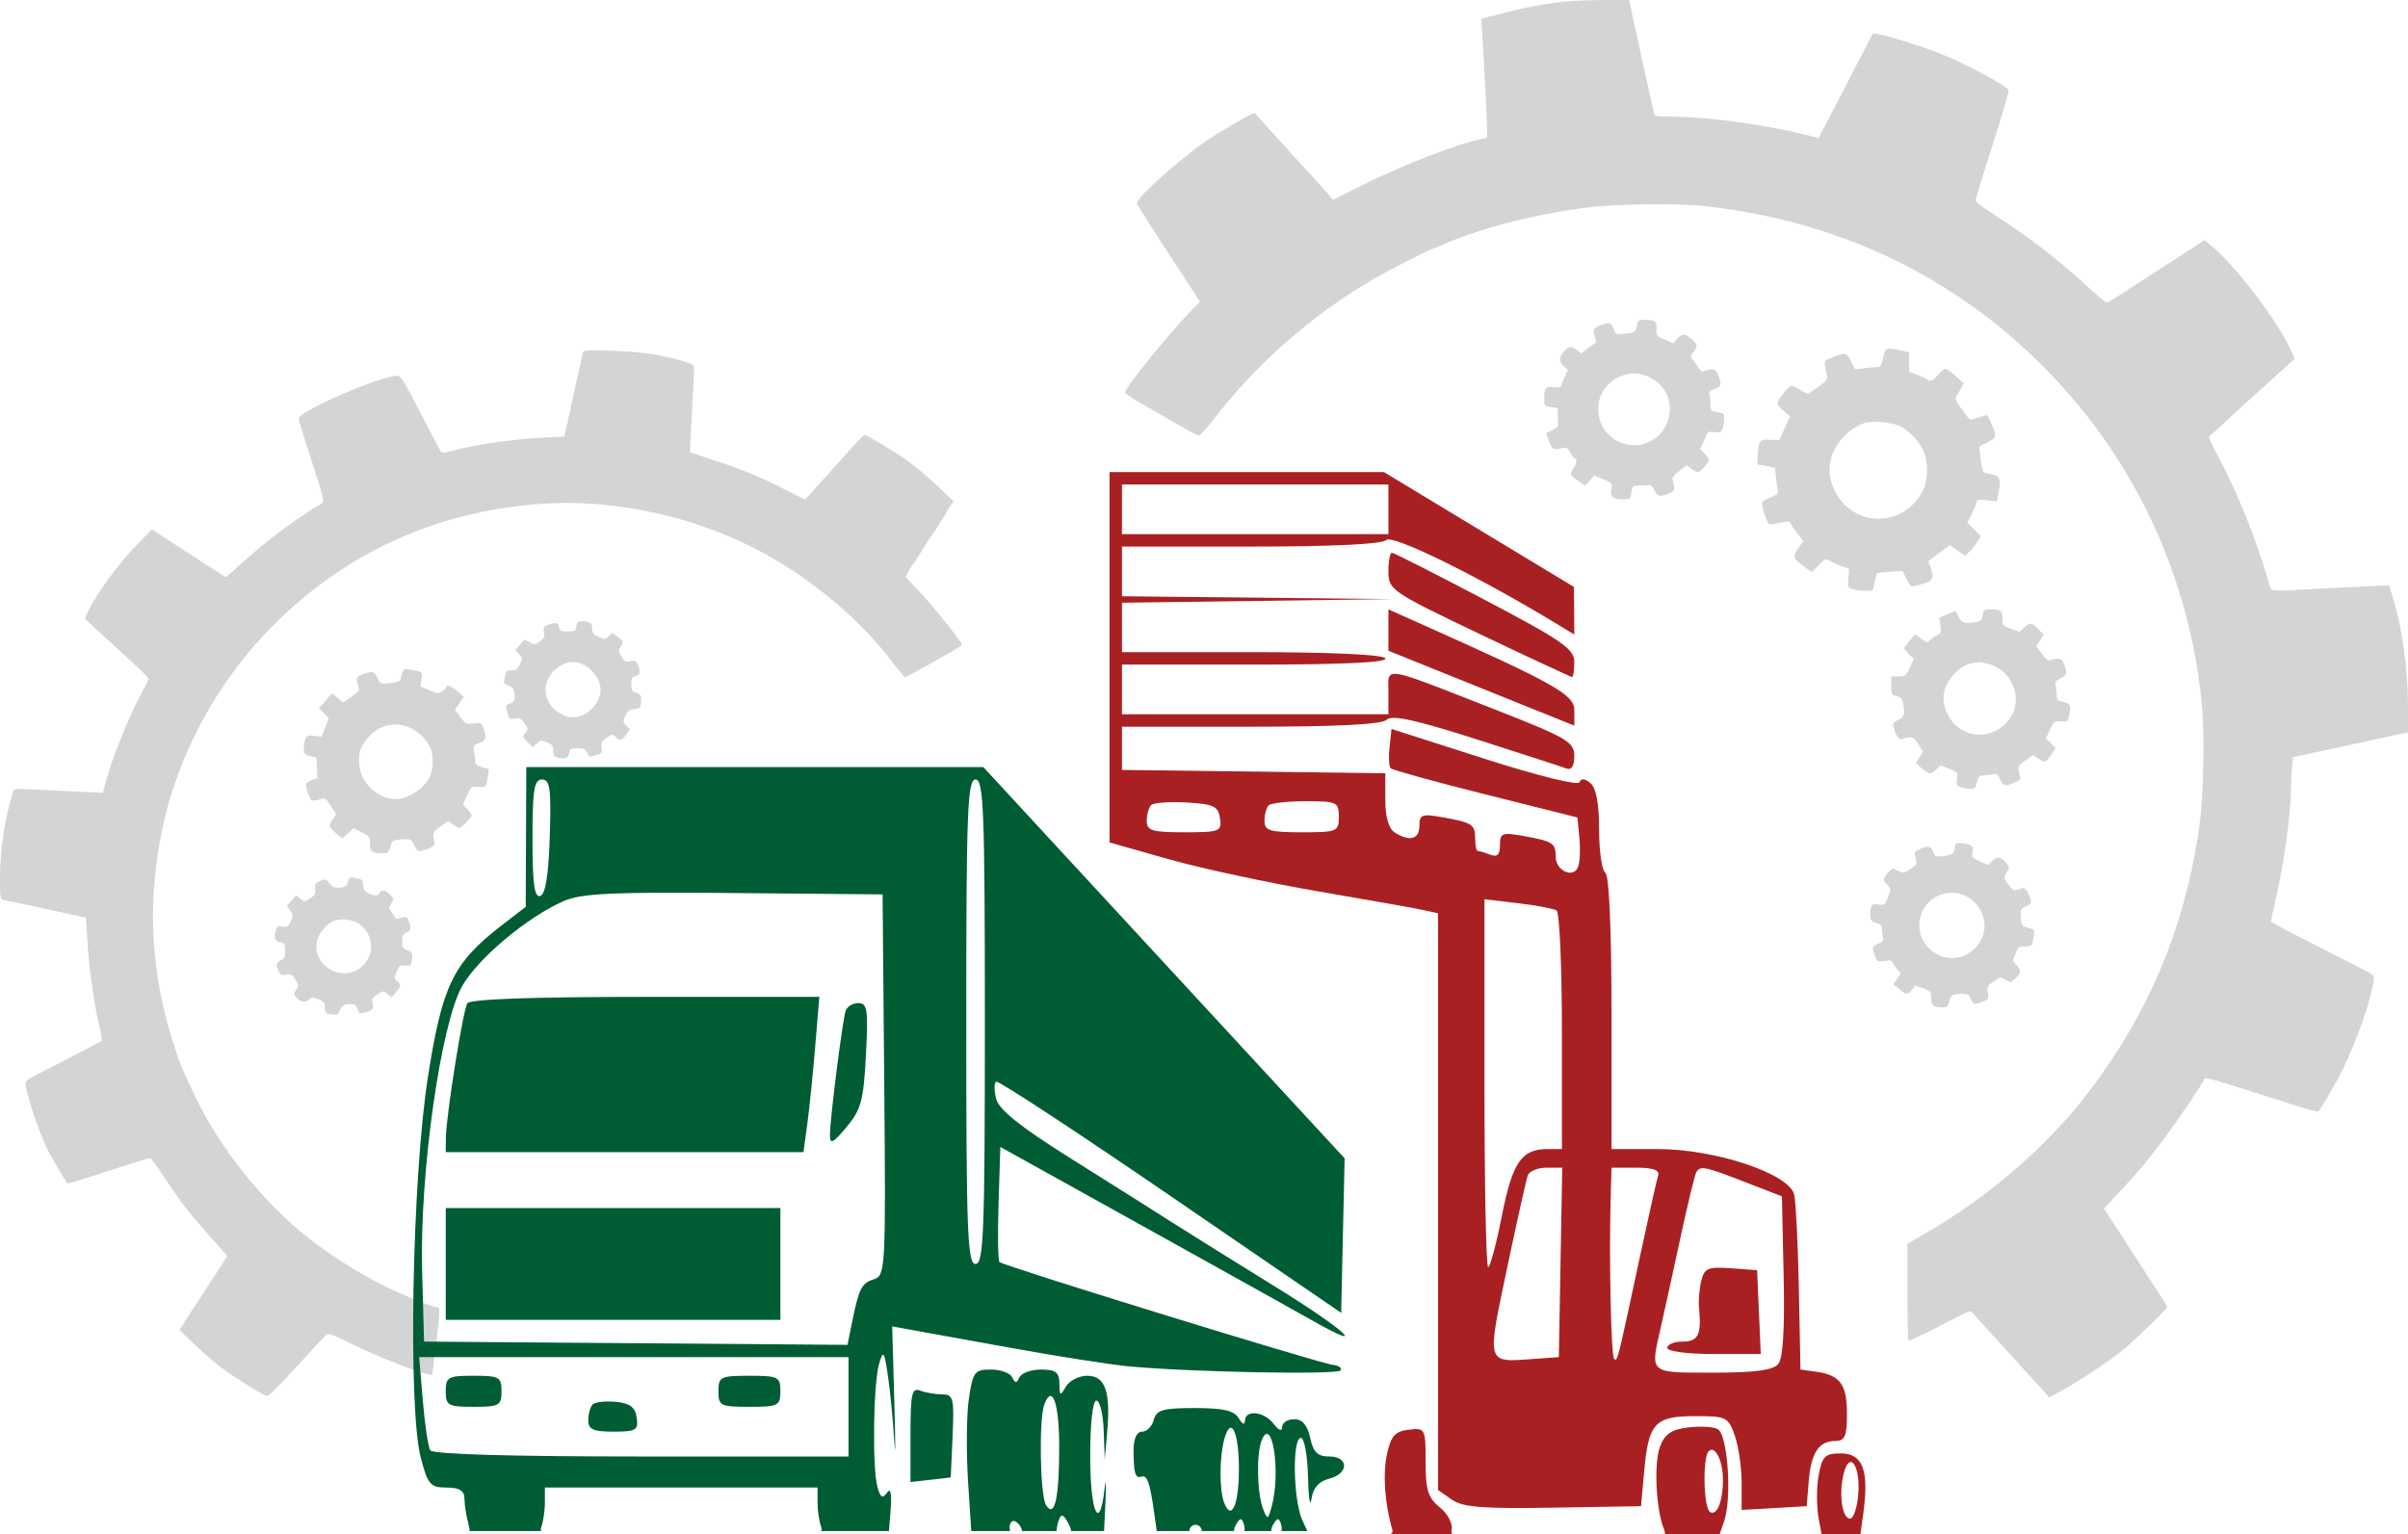 <svg width="204" height="130" viewBox="0 0 204 130" fill="none" xmlns="http://www.w3.org/2000/svg">
<g clip-path="url(#clip0_1833_2026)">
<path opacity="0.5" fill-rule="evenodd" clip-rule="evenodd" d="M132.693 0.125C131 0.29 129.184 0.628 127.184 1.15L125.485 1.593L125.579 2.971C125.759 5.611 126.041 11.526 125.99 11.617C125.963 11.667 125.696 11.754 125.399 11.81C123.528 12.16 118.724 14.029 115.375 15.711L112.937 16.935L112.672 16.609C112.527 16.43 111.134 14.896 109.576 13.201C108.019 11.505 106.66 9.999 106.556 9.853C106.453 9.707 106.31 9.588 106.238 9.588C106.046 9.588 103.462 11.088 102.216 11.923C100.137 13.315 96.321 16.726 96.321 17.192C96.321 17.35 96.744 18.019 100.079 23.136L101.66 25.562L100.946 26.294C99.063 28.225 95.315 32.853 95.315 33.247C95.315 33.331 95.784 33.669 96.357 33.998C96.93 34.327 98.288 35.112 99.373 35.742C100.459 36.372 101.438 36.897 101.549 36.908C101.66 36.919 102.227 36.307 102.81 35.547C106.408 30.857 111.067 26.751 116.212 23.738C117.56 22.948 121.217 21.07 121.406 21.07C121.456 21.07 121.783 20.939 122.135 20.779C125.113 19.424 129.817 18.195 134.253 17.611C136.879 17.265 142.01 17.195 144.482 17.471C152.419 18.356 159.643 20.934 165.845 25.094C168.468 26.854 170.263 28.308 172.566 30.538C180.639 38.358 185.599 48.83 186.571 60.106C186.76 62.299 186.671 67.218 186.403 69.364C185.392 77.46 182.627 84.608 177.994 91.106C177.403 91.935 176.879 92.646 176.83 92.685C176.781 92.725 176.498 93.08 176.201 93.475C175.311 94.656 173.122 96.95 171.438 98.465C168.81 100.828 165.746 103.036 162.706 104.757L161.593 105.387L161.591 109.525C161.591 111.801 161.638 113.639 161.698 113.61C161.757 113.581 162.083 113.438 162.423 113.293C163.051 113.024 163.986 112.556 165.879 111.561C166.519 111.225 166.971 111.064 167.029 111.152C167.082 111.231 168.33 112.614 169.804 114.226C171.278 115.837 172.737 117.438 173.047 117.783L173.611 118.41L174.609 117.87C175.958 117.14 178.561 115.426 179.704 114.514C180.724 113.699 183.586 110.931 183.586 110.758C183.586 110.699 183.246 110.132 182.831 109.497C182.416 108.863 181.775 107.872 181.407 107.296C181.039 106.719 180.176 105.384 179.49 104.329L178.242 102.411L178.665 101.961C181.023 99.454 181.601 98.779 183.174 96.704C184.402 95.082 186.646 91.771 186.772 91.395C186.802 91.304 187.651 91.51 188.906 91.911C190.052 92.277 191.475 92.728 192.068 92.912C192.661 93.095 193.849 93.474 194.708 93.753C195.567 94.032 196.321 94.229 196.383 94.191C196.581 94.069 198.067 91.501 198.586 90.386C199.686 88.024 200.677 85.248 200.99 83.658C201.157 82.809 201.15 82.726 200.901 82.544C200.753 82.436 199.336 81.695 197.751 80.898C195.437 79.733 192.597 78.26 192.389 78.116C192.368 78.102 192.511 77.414 192.707 76.587C193.457 73.418 194.076 69.05 194.079 66.909C194.08 66.348 194.121 65.5 194.171 65.024L194.262 64.159L195.429 63.911C196.071 63.776 197.405 63.486 198.393 63.269C199.382 63.052 201.048 62.691 202.095 62.467L204 62.059V59.929C204 56.691 203.518 53.22 202.702 50.583L202.397 49.598L200.287 49.693C199.127 49.745 197.11 49.848 195.805 49.922C192.154 50.129 192.431 50.165 192.226 49.45C191.164 45.743 189.587 41.805 187.893 38.629C187.058 37.063 187.042 37.012 187.319 36.818C187.476 36.708 188.046 36.204 188.585 35.697C189.124 35.19 189.885 34.489 190.277 34.14C190.669 33.79 191.629 32.919 192.41 32.203C193.192 31.486 193.963 30.786 194.125 30.647L194.418 30.393L193.998 29.509C192.807 27.005 189.404 22.553 187.406 20.886L186.768 20.354L183.631 22.376C181.906 23.488 180.057 24.688 179.521 25.041C178.986 25.395 178.49 25.663 178.419 25.637C178.348 25.611 177.719 25.068 177.02 24.429C174.292 21.935 171.876 20.069 168.945 18.192C167.589 17.323 167.327 17.098 167.38 16.848C167.416 16.684 168.072 14.587 168.839 12.19C169.606 9.792 170.202 7.751 170.165 7.654C170.021 7.28 166.619 5.445 164.465 4.58C162.5 3.791 158.806 2.69 158.666 2.852C158.636 2.886 157.915 4.271 157.063 5.928C156.211 7.586 155.19 9.561 154.793 10.316L154.073 11.691L152.692 11.355C149.407 10.555 144.799 9.928 141.899 9.885C140.993 9.872 140.225 9.835 140.194 9.804C140.163 9.773 139.76 8.016 139.299 5.9C138.838 3.785 138.397 1.763 138.319 1.407C138.241 1.052 138.14 0.59 138.096 0.381L138.014 0L135.965 0.003C134.838 0.004 133.366 0.059 132.693 0.125ZM138.668 27.607C138.562 28.171 138.522 28.195 137.551 28.288C136.888 28.351 136.869 28.342 136.713 27.868C136.532 27.321 136.308 27.271 135.514 27.602C134.96 27.833 134.904 27.99 135.146 28.628C135.248 28.894 135.25 29.045 135.155 29.077C135.075 29.103 134.772 29.314 134.482 29.544L133.954 29.962L133.592 29.678C133.126 29.312 132.917 29.32 132.55 29.714C132.066 30.232 132.039 30.625 132.461 31.016L132.832 31.359L132.547 31.948C132.39 32.272 132.262 32.613 132.262 32.706C132.262 32.821 132.059 32.852 131.627 32.804C130.917 32.724 130.83 32.839 130.827 33.866C130.825 34.368 130.851 34.396 131.4 34.489L131.975 34.586V35.291C131.975 35.678 131.984 36.044 131.995 36.103C132.006 36.162 131.78 36.324 131.494 36.462L130.973 36.713L131.23 37.395C131.497 38.106 131.622 38.166 132.412 37.964C132.723 37.885 132.817 37.944 133.045 38.368C133.193 38.642 133.368 38.866 133.435 38.866C133.647 38.866 133.565 39.311 133.279 39.713C132.956 40.165 133.006 40.279 133.745 40.778L134.293 41.147L134.679 40.719L135.066 40.291L135.828 40.615C136.587 40.937 136.589 40.94 136.5 41.47C136.392 42.103 136.653 42.31 137.554 42.31C138.103 42.31 138.122 42.293 138.212 41.736C138.3 41.183 138.325 41.161 138.877 41.138C139.192 41.125 139.563 41.109 139.702 41.102C139.854 41.095 140.035 41.275 140.159 41.557C140.394 42.089 140.67 42.14 141.416 41.787C141.936 41.54 141.93 41.567 141.683 40.588C141.651 40.461 141.893 40.18 142.273 39.902L142.917 39.432L143.288 39.723C143.787 40.115 143.96 40.091 144.397 39.572C144.859 39.025 144.86 38.904 144.41 38.436L144.051 38.062L144.373 37.301C144.693 36.545 144.698 36.541 145.244 36.614C145.728 36.679 145.809 36.646 145.928 36.332C146.002 36.137 146.063 35.761 146.063 35.496C146.063 35.048 146.025 35.01 145.488 34.919C144.94 34.827 144.913 34.797 144.911 34.297C144.91 34.007 144.872 33.632 144.826 33.462C144.758 33.207 144.834 33.12 145.26 32.967C145.84 32.757 145.887 32.564 145.551 31.763C145.322 31.213 145.119 31.164 144.335 31.467C144.192 31.523 144.029 31.404 143.863 31.124C143.723 30.888 143.51 30.597 143.389 30.475C143.19 30.277 143.198 30.213 143.466 29.838C143.848 29.302 143.842 29.233 143.368 28.796C142.752 28.228 142.528 28.206 142.129 28.679L141.775 29.099L141.04 28.78C140.327 28.47 140.306 28.444 140.34 27.914C140.382 27.262 140.19 27.103 139.358 27.099C138.79 27.097 138.759 27.12 138.668 27.607ZM159.576 30.147C159.333 31.094 159.319 31.116 158.971 31.117C158.79 31.118 158.306 31.159 157.895 31.208L157.148 31.297L156.824 30.633C156.451 29.865 156.289 29.828 155.242 30.278C154.454 30.616 154.496 30.48 154.772 31.798C154.844 32.144 154.769 32.256 154.161 32.695C153.779 32.971 153.382 33.251 153.278 33.317C153.156 33.394 152.895 33.304 152.551 33.066C152.256 32.862 151.91 32.694 151.782 32.694C151.655 32.694 151.312 33.019 151.021 33.416C150.439 34.206 150.446 34.253 151.262 34.954L151.645 35.282L151.19 36.291L150.736 37.3L149.958 37.267C149.06 37.227 148.995 37.31 148.915 38.59L148.867 39.36L149.622 39.483C150.037 39.55 150.38 39.649 150.384 39.702C150.443 40.502 150.513 41.092 150.59 41.438C150.678 41.841 150.644 41.88 149.948 42.179C149.243 42.482 149.216 42.513 149.309 42.941C149.362 43.186 149.504 43.635 149.624 43.939C149.828 44.452 149.874 44.484 150.29 44.396C151.359 44.169 151.67 44.144 151.67 44.288C151.67 44.37 151.92 44.753 152.225 45.138L152.78 45.839L152.347 46.463C151.841 47.192 151.881 47.317 152.847 48.011L153.491 48.474L154.086 47.885C154.648 47.33 154.701 47.308 155.009 47.507C155.189 47.623 155.632 47.829 155.994 47.966L156.652 48.214L156.587 48.991C156.526 49.727 156.543 49.775 156.909 49.914C157.122 49.994 157.6 50.06 157.971 50.06H158.647L158.823 49.321C158.919 48.914 159.016 48.567 159.036 48.55C159.057 48.533 159.546 48.486 160.123 48.447L161.173 48.375L161.52 49.06C161.857 49.723 161.883 49.741 162.34 49.628C163.765 49.275 163.915 49.08 163.544 48.054L163.363 47.554L164.275 46.873L165.187 46.193L165.831 46.646L166.475 47.099L166.845 46.752C167.048 46.562 167.349 46.188 167.513 45.923L167.812 45.44L167.239 44.868L166.665 44.295L167.07 43.482C167.293 43.035 167.477 42.585 167.48 42.483C167.483 42.34 167.683 42.318 168.324 42.391L169.165 42.486L169.311 41.75C169.533 40.629 169.425 40.316 168.781 40.213C168.485 40.166 168.166 40.08 168.073 40.022C167.979 39.965 167.853 39.45 167.792 38.878L167.681 37.839L168.386 37.482C169.173 37.084 169.185 37 168.636 35.755L168.372 35.155L167.69 35.36C167.314 35.473 166.965 35.565 166.915 35.565C166.864 35.565 166.541 35.167 166.198 34.681C165.694 33.968 165.605 33.753 165.736 33.569C165.826 33.443 166.006 33.149 166.136 32.915L166.373 32.489L165.693 31.874C165.319 31.536 164.928 31.259 164.826 31.259C164.723 31.259 164.44 31.485 164.197 31.762C163.753 32.267 163.489 32.37 163.236 32.139C163.161 32.071 162.792 31.901 162.416 31.761L161.734 31.507V30.678V29.848L161.008 29.692C159.827 29.44 159.751 29.464 159.576 30.147ZM49.396 29.841C49.361 29.95 48.996 31.589 48.584 33.484C48.172 35.378 47.819 36.947 47.8 36.971C47.78 36.994 47.099 37.039 46.286 37.072C43.741 37.172 40.36 37.653 38.252 38.215C37.563 38.398 37.455 38.397 37.318 38.206C37.233 38.087 36.452 36.605 35.582 34.912C34.291 32.397 33.947 31.833 33.703 31.833C32.267 31.833 25.302 34.851 25.302 35.472C25.302 35.57 25.563 36.455 25.882 37.438C27.486 42.386 27.517 42.504 27.241 42.665C25.224 43.839 22.6 45.804 20.39 47.798L19.143 48.923L18.305 48.39C17.844 48.097 16.434 47.183 15.171 46.358L12.874 44.859L11.424 46.355C10.03 47.793 8.307 50.144 7.542 51.651C7.347 52.034 7.188 52.373 7.188 52.405C7.188 52.437 8.419 53.581 9.923 54.947C11.428 56.313 12.64 57.47 12.619 57.517C12.597 57.565 12.208 58.322 11.754 59.2C10.784 61.075 9.503 64.273 9.041 65.976L8.713 67.18L6.764 67.087C5.693 67.035 3.998 66.952 2.999 66.902C1.299 66.818 1.177 66.829 1.1 67.083C0.378 69.478 0 72.014 0 74.475C0 75.957 0.03 76.17 0.252 76.235C0.39 76.276 0.988 76.408 1.581 76.529C2.728 76.762 3.699 76.972 5.888 77.458C6.635 77.624 7.257 77.759 7.27 77.759C7.283 77.759 7.338 78.583 7.393 79.589C7.519 81.884 7.954 85.031 8.385 86.77C8.614 87.694 8.669 88.14 8.563 88.227C8.435 88.331 5.441 89.89 2.839 91.207C2.424 91.417 2.156 91.649 2.156 91.799C2.156 92.487 3.326 96.022 3.993 97.35C4.286 97.931 5.53 100.073 5.69 100.27C5.738 100.328 5.747 100.325 9.618 99.081C11.232 98.563 12.623 98.139 12.709 98.14C12.796 98.14 13.251 98.737 13.721 99.467C14.191 100.197 14.933 101.278 15.369 101.869C16.073 102.821 16.57 103.408 18.723 105.827L19.261 106.431L17.229 109.563L15.198 112.695L16.527 113.966C17.258 114.665 18.319 115.578 18.884 115.993C19.868 116.718 22.118 118.122 22.572 118.296C22.722 118.353 23.493 117.605 25.065 115.876C26.316 114.5 27.454 113.271 27.593 113.145C27.827 112.934 27.995 112.991 29.845 113.909C31.73 114.845 35.197 116.227 36.164 116.428L36.604 116.52L36.92 114.039C37.302 111.052 37.309 110.769 37.008 110.769C36.617 110.769 33.885 109.646 32.183 108.785C30.306 107.836 27.759 106.202 26.093 104.879C22.18 101.77 18.552 97.207 16.457 92.757C15.344 90.393 15.298 90.283 14.813 88.81C12.822 82.766 12.441 76.926 13.638 70.785C14.951 64.048 18.409 57.652 23.383 52.757C29.421 46.814 36.859 43.427 45.413 42.727C52.237 42.168 59.639 43.883 65.651 47.415C69.54 49.7 73.156 52.86 75.62 56.128C76.133 56.81 76.61 57.37 76.68 57.374C76.837 57.381 81.499 54.752 81.508 54.65C81.523 54.457 79.213 51.558 78.038 50.296L76.721 48.882L76.997 48.369C77.148 48.087 77.338 47.788 77.417 47.703C77.496 47.618 77.817 47.129 78.129 46.616C78.442 46.103 78.749 45.618 78.811 45.539C79.041 45.246 80.22 43.418 80.22 43.354C80.22 43.317 80.349 43.107 80.506 42.886L80.792 42.485L79.447 41.202C78.708 40.496 77.56 39.529 76.897 39.053C75.701 38.195 73.433 36.847 73.216 36.866C73.154 36.872 72.36 37.709 71.45 38.727C70.541 39.745 69.438 40.972 68.999 41.455L68.202 42.332L66.34 41.4C64.132 40.295 62.826 39.762 60.309 38.938L58.44 38.326L58.475 37.627C58.495 37.243 58.576 35.733 58.655 34.273C58.734 32.813 58.799 31.451 58.799 31.245C58.799 30.907 58.705 30.846 57.757 30.571C55.948 30.046 54.201 29.797 51.793 29.719C49.887 29.657 49.448 29.68 49.396 29.841ZM137.834 31.707C136.417 32.026 135.407 33.231 135.394 34.617C135.37 37.351 138.572 38.743 140.564 36.864C141.399 36.076 141.703 34.596 141.252 33.517C140.711 32.224 139.169 31.407 137.834 31.707ZM157.958 35.844C156.747 36.233 155.546 37.454 155.18 38.667C154.901 39.592 154.925 40.296 155.265 41.204C156.141 43.539 158.73 44.617 160.907 43.554C161.785 43.125 162.415 42.497 162.915 41.553C163.373 40.689 163.373 39.057 162.915 38.13C162.503 37.294 161.75 36.514 160.971 36.115C160.304 35.774 158.641 35.624 157.958 35.844ZM167.981 52.126C167.906 52.524 167.809 52.629 167.453 52.7C166.508 52.889 166.211 52.813 165.96 52.321C165.829 52.064 165.704 51.833 165.681 51.806C165.658 51.78 165.335 51.893 164.964 52.057L164.288 52.355L164.384 52.994C164.475 53.594 164.455 53.646 164.067 53.846C163.84 53.964 163.569 54.162 163.465 54.287C163.295 54.491 163.224 54.474 162.768 54.127L162.259 53.739L161.781 54.292C161.518 54.596 161.302 54.886 161.302 54.937C161.302 54.988 161.491 55.21 161.72 55.429L162.138 55.829L161.795 56.569C161.461 57.29 161.437 57.308 160.838 57.308H160.224V58.088C160.224 58.842 160.24 58.872 160.673 58.984C161.024 59.075 161.142 59.199 161.212 59.55C161.403 60.502 161.333 60.757 160.807 61.007C160.355 61.222 160.323 61.278 160.432 61.659C160.641 62.387 160.872 62.708 161.131 62.632C162.029 62.366 162.079 62.382 162.5 63.05L162.907 63.695L162.606 64.181L162.305 64.666L162.815 65.113C163.431 65.653 163.552 65.662 164.033 65.202L164.408 64.843L165.139 65.151C165.863 65.457 165.869 65.465 165.796 66.009C165.729 66.503 165.761 66.573 166.109 66.705C166.322 66.786 166.684 66.852 166.913 66.852C167.277 66.852 167.349 66.78 167.484 66.278C167.609 65.816 167.705 65.704 167.975 65.704C168.16 65.704 168.51 65.664 168.754 65.615C169.157 65.535 169.221 65.575 169.446 66.046C169.726 66.633 169.833 66.658 170.648 66.332C171.066 66.165 171.211 66.034 171.161 65.866C170.889 64.948 170.896 64.925 171.583 64.442L172.246 63.975L172.655 64.265C173.218 64.665 173.319 64.639 173.758 63.977L174.142 63.398L173.735 62.974L173.328 62.55L173.669 61.821C174.005 61.107 174.022 61.094 174.593 61.135C175.17 61.177 175.176 61.172 175.302 60.579C175.469 59.786 175.371 59.588 174.756 59.472C174.309 59.389 174.241 59.322 174.241 58.97C174.241 58.746 174.204 58.378 174.159 58.151C174.087 57.789 174.141 57.705 174.599 57.46C175.148 57.167 175.164 57.074 174.819 56.166C174.675 55.788 174.313 55.709 173.747 55.93C173.525 56.017 173.369 55.91 172.986 55.408L172.504 54.778L172.814 54.276L173.125 53.775L172.784 53.411C172.175 52.76 171.959 52.716 171.504 53.151L171.097 53.54L170.369 53.279C169.651 53.021 169.641 53.009 169.641 52.415C169.641 51.739 169.51 51.639 168.629 51.639C168.11 51.639 168.066 51.672 167.981 52.126ZM48.829 53.074C48.749 53.476 48.7 53.505 48.095 53.505C47.524 53.505 47.437 53.462 47.357 53.146C47.257 52.746 47.117 52.715 46.453 52.946C46.036 53.091 46.005 53.145 46.085 53.573C46.161 53.98 46.115 54.083 45.73 54.356C45.301 54.661 45.276 54.663 44.86 54.418C44.624 54.279 44.413 54.194 44.391 54.23C44.369 54.265 44.194 54.472 44.002 54.689L43.654 55.083L43.973 55.423C44.286 55.755 44.287 55.774 44.044 56.284C43.834 56.723 43.722 56.806 43.336 56.806C42.937 56.806 42.866 56.864 42.788 57.254C42.653 57.927 42.664 57.957 43.115 58.114C43.467 58.236 43.54 58.35 43.587 58.841C43.636 59.353 43.599 59.442 43.278 59.578C43.078 59.664 42.893 59.747 42.868 59.762C42.843 59.778 42.895 60.058 42.983 60.384C43.137 60.958 43.159 60.975 43.62 60.889C44.036 60.811 44.138 60.855 44.404 61.228C44.773 61.746 44.777 61.804 44.467 62.146C44.237 62.4 44.248 62.438 44.679 62.868L45.133 63.322L45.473 63.003C45.797 62.7 45.838 62.695 46.34 62.904C46.799 63.096 46.867 63.187 46.867 63.608C46.867 63.988 46.936 64.11 47.19 64.178C47.887 64.365 48.121 64.287 48.211 63.838C48.291 63.439 48.343 63.407 48.925 63.407C49.455 63.407 49.578 63.463 49.716 63.766C49.902 64.173 49.956 64.186 50.587 63.966C51 63.822 51.035 63.765 50.958 63.355C50.885 62.968 50.937 62.855 51.308 62.58C51.821 62.202 51.947 62.187 52.186 62.475C52.457 62.801 52.709 62.736 53.055 62.25L53.369 61.81L53.058 61.48C52.756 61.159 52.754 61.135 52.993 60.635C53.199 60.205 53.322 60.114 53.755 60.078C54.246 60.037 54.273 60.007 54.313 59.459C54.352 58.932 54.318 58.868 53.918 58.718C53.529 58.571 53.48 58.488 53.48 57.969C53.48 57.466 53.53 57.373 53.839 57.295C54.238 57.195 54.297 56.891 54.031 56.308C53.887 55.993 53.798 55.953 53.406 56.026C53.002 56.102 52.913 56.055 52.645 55.634C52.373 55.205 52.364 55.125 52.552 54.838C52.842 54.396 52.822 54.321 52.317 53.949L51.874 53.621L51.557 53.918C51.252 54.204 51.222 54.206 50.707 53.973C50.254 53.768 50.173 53.663 50.173 53.275C50.173 52.782 49.986 52.644 49.317 52.644C48.986 52.644 48.9 52.719 48.829 53.074ZM47.657 56.313C46.031 57.156 45.727 59.048 47.038 60.168C48.069 61.049 49.315 60.972 50.222 59.97C51.074 59.028 51.092 57.924 50.27 56.989C49.512 56.128 48.514 55.87 47.657 56.313ZM166.947 56.228C166.025 56.446 165.1 57.377 164.758 58.431C164.418 59.476 164.928 60.91 165.903 61.648C167.305 62.71 169.302 62.337 170.304 60.826C171.389 59.187 170.505 56.871 168.576 56.299C167.8 56.069 167.644 56.062 166.947 56.228ZM34.071 57.023C33.992 57.23 33.928 57.482 33.928 57.585C33.928 57.698 33.665 57.807 33.261 57.862C32.243 58.002 32.203 57.989 31.978 57.451C31.741 56.884 31.481 56.827 30.673 57.164C30.132 57.389 30.139 57.359 30.403 58.384C30.437 58.517 30.189 58.777 29.756 59.062L29.054 59.525L28.595 59.139L28.135 58.754L27.575 59.385L27.014 60.015L27.433 60.434L27.852 60.853L27.548 61.64L27.243 62.428L26.622 62.36C26.066 62.299 25.988 62.329 25.867 62.644C25.794 62.837 25.734 63.206 25.734 63.463C25.734 63.884 25.787 63.944 26.273 64.064L26.812 64.197L26.854 65.063L26.896 65.929L26.375 66.117C25.815 66.319 25.794 66.468 26.187 67.462C26.358 67.893 26.45 67.919 27.121 67.727C27.553 67.604 27.593 67.629 28.029 68.301L28.485 69.004L28.164 69.454C27.8 69.964 27.858 70.141 28.569 70.688L29.016 71.032L29.492 70.607L29.969 70.181L30.655 70.528C31.315 70.863 31.34 70.898 31.34 71.502C31.34 72.187 31.496 72.3 32.449 72.304C32.861 72.305 32.928 72.246 33.079 71.744C33.245 71.188 33.257 71.181 34.035 71.134C34.82 71.086 34.823 71.087 35.103 71.637C35.352 72.125 35.43 72.177 35.771 72.093C36.418 71.932 36.878 71.651 36.83 71.444C36.62 70.521 36.618 70.524 37.305 70.041L37.971 69.572L38.38 69.862C38.605 70.022 38.847 70.153 38.918 70.153C39.084 70.153 39.966 69.248 39.966 69.077C39.966 69.007 39.797 68.773 39.591 68.558L39.216 68.167L39.569 67.396C39.921 66.629 39.926 66.625 40.503 66.68C41.171 66.744 41.199 66.716 41.33 65.838L41.428 65.183L40.841 65.007C40.385 64.87 40.253 64.76 40.252 64.514C40.251 64.34 40.212 63.961 40.164 63.674C40.081 63.175 40.102 63.142 40.597 62.963C41.169 62.757 41.239 62.509 40.953 61.691C40.794 61.235 40.773 61.225 40.126 61.305C39.476 61.385 39.454 61.375 39.005 60.766L38.548 60.144L38.921 59.596L39.294 59.048L38.744 58.572C38.211 58.112 37.81 57.963 37.81 58.224C37.81 58.294 37.655 58.453 37.465 58.577C37.146 58.786 37.064 58.779 36.372 58.487L35.624 58.171L35.706 57.569C35.797 56.91 35.805 56.917 34.754 56.74C34.266 56.657 34.2 56.685 34.071 57.023ZM32.347 61.627C31.746 61.887 31.145 62.437 30.728 63.109C30.266 63.855 30.304 65.167 30.814 66.035C31.405 67.043 32.475 67.713 33.493 67.713C34.608 67.713 36.019 66.769 36.452 65.734C36.705 65.13 36.722 63.995 36.486 63.45C35.764 61.779 33.898 60.956 32.347 61.627ZM165.613 71.767C165.609 72.295 165.417 72.452 164.67 72.538C163.985 72.618 163.956 72.606 163.77 72.176C163.554 71.675 163.382 71.64 162.653 71.944C162.279 72.1 162.163 72.224 162.215 72.41C162.445 73.233 162.445 73.234 161.871 73.631C161.315 74.017 161.295 74.019 160.803 73.785C160.303 73.547 160.3 73.548 159.939 73.966C159.502 74.474 159.491 74.623 159.865 74.961C160.215 75.277 160.218 75.372 159.906 76.126C159.669 76.697 159.64 76.716 159.123 76.647C158.642 76.583 158.576 76.613 158.495 76.935C158.445 77.132 158.426 77.476 158.452 77.698C158.489 78.017 158.597 78.127 158.966 78.222C159.349 78.32 159.434 78.412 159.435 78.732C159.436 78.947 159.476 79.268 159.524 79.446C159.596 79.715 159.525 79.805 159.095 79.984C158.556 80.209 158.556 80.208 158.895 81.109C159.039 81.494 159.082 81.511 159.672 81.423C160.049 81.367 160.296 81.386 160.296 81.471C160.296 81.549 160.463 81.81 160.667 82.052L161.037 82.492L160.714 82.944L160.392 83.397L160.883 83.803C161.489 84.305 161.639 84.313 161.973 83.862L162.237 83.506L162.92 83.753C163.585 83.994 163.603 84.016 163.603 84.594C163.603 85.231 163.774 85.359 164.633 85.364C164.95 85.365 165.035 85.285 165.119 84.899C165.246 84.316 165.389 84.222 166.167 84.22C166.728 84.218 166.806 84.26 166.953 84.648C167.137 85.135 167.284 85.166 167.995 84.87C168.472 84.671 168.492 84.634 168.408 84.109C168.324 83.59 168.353 83.535 168.887 83.165C169.448 82.778 169.461 82.776 169.896 83.025C170.322 83.269 170.348 83.267 170.649 82.996C171.234 82.467 171.279 82.226 170.869 81.816C170.663 81.611 170.513 81.406 170.536 81.359C170.558 81.313 170.67 81.033 170.784 80.737C170.974 80.245 171.039 80.199 171.543 80.199C172.124 80.199 172.152 80.167 172.294 79.309C172.381 78.789 172.371 78.775 171.816 78.626C171.261 78.476 171.248 78.458 171.2 77.744C171.151 77.035 171.163 77.01 171.633 76.814C172.061 76.635 172.105 76.568 172.019 76.217C171.965 76 171.828 75.678 171.715 75.503C171.541 75.235 171.449 75.206 171.14 75.323C170.607 75.526 170.576 75.514 170.139 74.941C169.74 74.42 169.74 74.419 170 73.937C170.253 73.469 170.252 73.445 169.988 73.154C169.466 72.578 169.216 72.532 168.795 72.936L168.409 73.304L167.718 72.986C167.059 72.684 167.03 72.646 167.103 72.194C167.17 71.784 167.131 71.7 166.82 71.581C166.621 71.506 166.269 71.445 166.037 71.445C165.696 71.445 165.615 71.506 165.613 71.767ZM29.543 74.519C29.504 74.643 29.444 74.835 29.411 74.944C29.316 75.253 28.287 75.335 28.075 75.051C27.632 74.459 27.616 74.452 27.131 74.651C26.723 74.819 26.673 74.899 26.708 75.332C26.741 75.75 26.677 75.866 26.27 76.127C25.794 76.431 25.791 76.431 25.443 76.15L25.094 75.867L24.694 76.315L24.293 76.762L24.582 77.153C24.857 77.527 24.86 77.567 24.631 78.069C24.414 78.546 24.349 78.588 23.933 78.52C23.543 78.457 23.462 78.496 23.384 78.784C23.192 79.5 23.269 79.741 23.721 79.84C24.121 79.928 24.152 79.981 24.152 80.572C24.152 81.113 24.098 81.235 23.793 81.373C23.391 81.556 23.354 81.734 23.607 82.287C23.755 82.614 23.846 82.656 24.248 82.591C24.662 82.524 24.751 82.572 25.023 83.011C25.315 83.483 25.318 83.526 25.089 83.875C24.864 84.219 24.864 84.259 25.094 84.513C25.465 84.921 25.86 84.996 26.17 84.715C26.417 84.492 26.49 84.489 26.978 84.683C27.446 84.87 27.516 84.959 27.523 85.379C27.53 85.826 27.572 85.869 28.081 85.952C28.579 86.033 28.645 86.006 28.773 85.671C28.95 85.206 29.141 85.084 29.692 85.081C30.043 85.079 30.158 85.161 30.288 85.503C30.435 85.894 30.484 85.918 30.89 85.802C31.582 85.604 31.661 85.514 31.571 85.026C31.498 84.632 31.548 84.538 31.978 84.26C32.466 83.944 32.469 83.944 32.825 84.224L33.183 84.505L33.556 84.063C34.001 83.535 34.008 83.473 33.655 83.154C33.395 82.92 33.394 82.88 33.619 82.333C33.837 81.804 33.892 81.764 34.31 81.829C34.685 81.887 34.778 81.845 34.847 81.587C35.027 80.917 34.945 80.662 34.503 80.508C34.119 80.374 34.072 80.293 34.072 79.773C34.072 79.289 34.134 79.16 34.431 79.025C34.832 78.843 34.859 78.717 34.637 78.081C34.495 77.672 34.453 77.65 34.036 77.77C33.789 77.84 33.579 77.883 33.568 77.865C33.556 77.846 33.404 77.623 33.228 77.369C32.923 76.929 32.92 76.891 33.151 76.539C33.383 76.185 33.38 76.156 33.06 75.817C32.686 75.418 32.275 75.356 32.151 75.678C32.045 75.953 31.726 75.952 31.189 75.674C30.867 75.508 30.765 75.355 30.765 75.037C30.765 74.564 30.73 74.531 30.082 74.392C29.723 74.315 29.599 74.344 29.543 74.519ZM164.249 75.879C162 76.918 162.065 80.026 164.355 80.982C166.468 81.863 168.707 79.78 167.984 77.605C167.449 75.997 165.721 75.198 164.249 75.879ZM28.238 78.042C27.717 78.252 27.04 79.046 26.882 79.633C26.32 81.714 28.887 83.339 30.579 81.972C32.281 80.597 31.277 77.875 29.081 77.912C28.782 77.917 28.403 77.975 28.238 78.042Z" fill="#A7AAAF"/>
<path d="M37.772 96.447C37.787 94.607 39.215 85.625 39.59 85.017C39.807 84.664 45.103 84.474 54.668 84.474H69.412L69.058 88.726C68.863 91.065 68.561 94.025 68.386 95.305L68.068 97.632H37.763L37.772 96.447Z" fill="#005D33"/>
<path d="M70.31 96.177C70.31 94.858 71.366 86.508 71.64 85.658C71.757 85.296 72.244 85 72.722 85C73.481 85 73.562 85.563 73.361 89.413C73.16 93.249 72.945 94.047 71.72 95.506C70.563 96.885 70.31 97.005 70.31 96.177Z" fill="#005D33"/>
<path d="M37.763 111.842V102.368H66.111V111.842H37.763Z" fill="#005D33"/>
<path d="M40.125 119.211C37.955 119.211 37.763 119.103 37.763 117.895C37.763 116.686 37.955 116.579 40.125 116.579C42.295 116.579 42.487 116.686 42.487 117.895C42.487 119.103 42.295 119.211 40.125 119.211Z" fill="#005D33"/>
<path d="M63.486 119.211C61.036 119.211 60.861 119.123 60.861 117.895C60.861 116.667 61.036 116.579 63.486 116.579C65.936 116.579 66.111 116.667 66.111 117.895C66.111 119.123 65.936 119.211 63.486 119.211Z" fill="#005D33"/>
<path d="M49.837 120.351C49.837 119.82 50.005 119.217 50.212 119.01C50.418 118.804 51.303 118.705 52.18 118.791C53.374 118.908 53.816 119.245 53.942 120.132C54.092 121.193 53.888 121.316 51.973 121.316C50.252 121.316 49.837 121.128 49.837 120.351Z" fill="#005D33"/>
<path fill-rule="evenodd" clip-rule="evenodd" d="M44.538 76.842L44.587 65H83.302L113.914 98.156L113.62 111.251L99.183 101.362C91.243 95.924 84.59 91.558 84.399 91.661C84.208 91.763 84.208 92.427 84.399 93.135C84.646 94.052 86.488 95.516 90.784 98.211C94.104 100.294 98.002 102.753 99.446 103.675C100.889 104.596 104.725 106.989 107.969 108.991C113.935 112.673 116.205 114.744 111.126 111.871C109.61 111.014 103.055 107.36 96.558 103.752L84.747 97.192L84.595 101.953C84.511 104.571 84.546 106.817 84.673 106.943C84.997 107.268 111.855 115.552 112.927 115.658C113.412 115.706 113.704 115.916 113.575 116.125C113.332 116.518 100.595 116.269 95.527 115.772C93.949 115.617 89.461 114.912 85.553 114.203C81.645 113.495 77.803 112.8 77.015 112.658L75.584 112.399L75.767 118.831C75.868 122.369 75.864 123.842 75.76 122.105C75.656 120.368 75.414 117.882 75.223 116.579C74.918 114.493 74.83 114.367 74.483 115.526C73.992 117.167 73.886 124.313 74.327 125.966C74.578 126.905 74.769 127.029 75.139 126.492C75.457 126.028 75.562 126.551 75.446 128.026L75.311 129.737H69.567C69.631 129.65 69.624 129.548 69.579 129.431C69.404 128.973 69.26 128.025 69.26 127.325V126.053H46.162V127.325C46.162 128.025 46.019 128.973 45.843 129.431C45.798 129.548 45.792 129.65 45.856 129.737H39.779C39.791 129.573 39.743 129.359 39.668 129.079C39.495 128.428 39.349 127.48 39.345 126.974C39.34 126.311 38.913 126.053 37.825 126.053C36.463 126.053 36.247 125.804 35.653 123.553C34.551 119.376 34.908 99.909 36.243 91.325C37.462 83.492 38.383 81.591 42.492 78.421L44.538 76.842ZM45.768 75.922C45.274 76.087 45.112 74.897 45.112 71.096C45.112 66.909 45.249 66.053 45.919 66.053C46.598 66.053 46.702 66.822 46.576 70.878C46.473 74.158 46.215 75.774 45.768 75.922ZM82.647 107.105C81.96 107.105 81.859 104.474 81.859 86.579C81.859 68.684 81.96 66.053 82.647 66.053C83.334 66.053 83.434 68.684 83.434 86.579C83.434 104.474 83.334 107.105 82.647 107.105ZM39.157 83.553C40.497 81.202 44.68 77.7 47.755 76.354C49.239 75.704 51.893 75.579 62.173 75.674L74.772 75.79L74.911 91.936C75.046 107.582 75.018 108.092 74.02 108.41C72.973 108.743 72.759 109.181 72.143 112.244L71.799 113.961L35.925 113.684L35.762 107.632C35.542 99.474 37.336 86.748 39.157 83.553ZM36.451 122.896C36.273 122.606 35.988 120.712 35.819 118.685L35.511 115H71.885V123.421H54.33C43.211 123.421 36.656 123.228 36.451 122.896Z" fill="#005D33"/>
<path fill-rule="evenodd" clip-rule="evenodd" d="M110.755 129.737L110.339 128.838C109.557 127.152 109.458 121.842 110.207 121.842C110.496 121.842 110.767 123.323 110.811 125.132C110.854 126.941 110.986 127.792 111.103 127.023C111.249 126.074 111.729 125.522 112.6 125.303C114.283 124.879 114.292 123.421 112.611 123.421C111.626 123.421 111.263 123.066 110.995 121.842C110.757 120.756 110.334 120.263 109.641 120.263C109.086 120.263 108.625 120.559 108.616 120.921C108.606 121.323 108.327 121.221 107.902 120.658C107.098 119.596 105.491 119.423 105.467 120.395C105.457 120.785 105.245 120.699 104.945 120.184C104.562 119.527 103.658 119.316 101.224 119.316C98.505 119.316 97.967 119.471 97.747 120.316C97.603 120.866 97.159 121.316 96.759 121.316C96.303 121.316 96.033 121.901 96.033 122.895C96.033 124.83 96.176 125.303 96.704 125.127C97.191 124.964 97.426 125.647 97.793 128.289L97.994 129.737L100.758 129.737C100.758 129.447 100.994 129.211 101.283 129.211C101.572 129.211 101.808 129.447 101.808 129.737L104.538 129.737C104.55 129.551 104.619 129.335 104.739 129.14C105.07 128.603 105.193 128.603 105.371 129.138C105.442 129.351 105.453 129.559 105.422 129.737H107.688C107.7 129.551 107.768 129.335 107.889 129.14C108.219 128.603 108.343 128.603 108.521 129.138C108.592 129.351 108.603 129.559 108.572 129.737H110.755ZM103.7 127.322C103.297 126.268 103.303 123.51 103.712 121.979C104.268 119.901 104.958 121.282 104.958 124.474C104.958 127.517 104.324 128.953 103.7 127.322ZM107.006 127.866C106.504 126.58 106.424 123.263 106.868 122.104C107.748 119.804 108.53 124.679 107.749 127.603C107.431 128.796 107.377 128.815 107.006 127.866Z" fill="#005D33"/>
<path fill-rule="evenodd" clip-rule="evenodd" d="M93.533 129.737L93.653 127.237C93.732 125.572 93.696 125.099 93.573 126.184C93.145 129.937 92.359 128.145 92.359 123.421C92.359 120.614 92.572 118.684 92.884 118.684C93.172 118.684 93.45 119.809 93.5 121.184L93.592 123.684L93.797 121.358C94.102 117.913 93.631 116.579 92.112 116.579C91.41 116.579 90.595 116.994 90.301 117.5C89.823 118.323 89.764 118.294 89.75 117.237C89.737 116.283 89.436 116.053 88.203 116.053C87.361 116.053 86.534 116.349 86.365 116.711C86.121 117.237 85.998 117.237 85.753 116.711C85.585 116.349 84.772 116.053 83.948 116.053C82.566 116.053 82.42 116.244 82.082 118.506C81.88 119.855 81.85 123.052 82.015 125.611L82.282 129.737H85.569C85.547 129.645 85.534 129.546 85.534 129.443C85.534 128.992 85.77 128.768 86.059 128.947C86.337 129.12 86.566 129.468 86.583 129.737H89.515C89.509 129.581 89.535 129.39 89.593 129.166C89.811 128.332 89.986 128.237 90.323 128.771C90.582 129.179 90.723 129.5 90.746 129.737H93.533ZM88.619 127.544C88.11 126.738 88.001 120.236 88.477 118.994C89.151 117.232 89.734 118.913 89.734 122.619C89.734 126.957 89.342 128.688 88.619 127.544Z" fill="#005D33"/>
<path d="M77.135 125.585V121.552C77.135 118.091 77.252 117.564 77.965 117.838C78.422 118.014 79.259 118.158 79.826 118.158C80.764 118.158 80.844 118.477 80.702 121.678L80.547 125.197L77.135 125.585Z" fill="#005D33"/>
<path d="M143.934 110.789C143.877 110.211 143.965 109.191 144.131 108.523C144.394 107.46 144.705 107.329 146.645 107.471L148.858 107.632L149.169 114.737H145.208C142.917 114.737 141.247 114.515 141.247 114.211C141.247 113.921 141.837 113.684 142.559 113.684C143.881 113.684 144.161 113.095 143.934 110.789Z" fill="#A92023"/>
<path fill-rule="evenodd" clip-rule="evenodd" d="M94 71.388V40H117.236L133.34 49.737L133.372 53.77L131.666 52.737C125.154 48.792 117.946 45.256 117.443 45.76C117.089 46.115 112.944 46.316 105.969 46.316H95.05V50.526L117.886 50.768L95.05 51.073V55.263H106.043C112.806 55.263 117.161 55.466 117.361 55.789C117.573 56.134 113.779 56.316 106.368 56.316H95.05V60.526H117.623V58.649C117.623 57.949 117.554 57.459 117.765 57.236C118.224 56.751 120.004 57.522 126.679 60.135C132.761 62.516 133.372 62.875 133.372 64.065C133.372 64.896 133.132 65.284 132.716 65.125C132.355 64.988 128.91 63.868 125.061 62.638C119.9 60.988 117.909 60.556 117.476 60.99C117.08 61.387 113.322 61.579 105.969 61.579H95.05V65.242L117.361 65.526V67.782C117.361 69.213 117.648 70.219 118.148 70.536C119.425 71.347 120.248 71.128 120.248 69.976C120.248 69.02 120.467 68.939 122.217 69.256C124.756 69.715 124.973 69.859 124.973 71.084C124.973 71.646 125.071 72.105 125.192 72.105C125.313 72.105 125.785 72.249 126.242 72.425C126.841 72.655 127.073 72.428 127.073 71.612C127.073 70.59 127.266 70.514 129.041 70.835C131.564 71.291 131.797 71.441 131.797 72.606C131.797 73.791 133.305 74.473 133.691 73.462C133.845 73.061 133.895 71.953 133.803 71.001L133.635 69.27L125.858 67.32C121.58 66.248 117.961 65.251 117.815 65.104C117.669 64.958 117.625 64.148 117.717 63.305L117.886 61.771L125.76 64.294C130.333 65.76 133.711 66.593 133.817 66.282C133.934 65.936 134.261 65.964 134.735 66.358C135.225 66.766 135.472 68.085 135.472 70.296C135.472 72.126 135.708 73.768 135.997 73.947C136.321 74.148 136.522 78.689 136.522 85.82V97.368H140.429C145.35 97.368 151.61 99.466 152.007 101.247C152.144 101.864 152.319 105.447 152.395 109.211L152.533 116.053L153.846 116.235C155.888 116.518 156.47 117.309 156.47 119.801C156.47 121.704 156.299 122.105 155.485 122.105C154.088 122.105 153.425 123.113 153.229 125.533L153.058 127.632L147.546 127.95V125.632C147.546 124.358 147.287 122.569 146.97 121.657C146.422 120.081 146.259 120 143.622 120C140.21 120 139.662 120.581 139.3 124.586L139.024 127.632L131.582 127.757C125.571 127.858 123.916 127.726 122.981 127.069L121.823 126.256V77.388L120.642 77.127C119.992 76.983 115.988 76.272 111.744 75.546C107.5 74.821 101.771 73.589 99.014 72.808L94 71.388ZM95.05 45.263V41.053H117.623V45.263H95.05ZM97.15 69.562C97.15 69.031 97.318 68.428 97.523 68.222C97.729 68.016 99.087 67.917 100.542 68.003C102.829 68.137 103.209 68.318 103.355 69.342C103.513 70.458 103.34 70.526 100.336 70.526C97.597 70.526 97.15 70.391 97.15 69.562ZM107.124 69.562C107.124 69.031 107.282 68.438 107.474 68.246C107.666 68.053 109.084 67.895 110.624 67.895C113.26 67.895 113.424 67.972 113.424 69.21C113.424 70.468 113.283 70.526 110.274 70.526C107.569 70.526 107.124 70.39 107.124 69.562ZM126.071 107.368C125.9 107.368 125.76 100.356 125.76 91.785V76.202L128.587 76.535C130.142 76.718 131.619 76.995 131.868 77.15C132.118 77.304 132.322 81.916 132.322 87.4V97.368H131.11C128.899 97.368 128.125 98.501 127.234 103.033C126.765 105.417 126.242 107.368 126.071 107.368ZM127.66 107.537C128.503 103.536 129.298 99.967 129.428 99.605C129.558 99.244 130.269 98.947 131.007 98.947H132.349L132.06 115L129.769 115.165C128.255 115.274 127.343 115.367 126.895 114.954C126.2 114.314 126.624 112.453 127.66 107.537ZM136.742 115.133C136.487 114.877 136.31 106.825 136.448 101.711L136.522 98.947H138.605C140.036 98.947 140.622 99.154 140.475 99.605C140.357 99.967 139.654 103.105 138.911 106.579C137.304 114.099 137.065 115.22 136.858 115.214C136.821 115.213 136.785 115.176 136.742 115.133ZM142.337 105C142.962 102.105 143.576 99.559 143.703 99.342C144.042 98.76 144.394 98.83 147.827 100.162L150.958 101.377L151.106 108.115C151.204 112.634 151.054 115.094 150.648 115.585C150.21 116.114 148.681 116.316 145.12 116.316C142.146 116.316 140.831 116.354 140.396 115.753C140.029 115.247 140.285 114.287 140.7 112.47C140.976 111.256 141.713 107.895 142.337 105Z" fill="#A92023"/>
<path d="M125.307 53.701C117.906 50.168 117.623 49.975 117.623 48.438C117.623 47.56 117.756 46.842 117.919 46.842C118.082 46.842 121.625 48.638 125.793 50.834C132.358 54.292 133.372 54.995 133.372 56.097C133.372 56.796 133.287 57.368 133.182 57.368C133.077 57.368 129.534 55.718 125.307 53.701Z" fill="#A92023"/>
<path d="M117.623 55.145V51.637L120.379 52.87C131.808 57.98 133.372 58.861 133.372 60.189V61.491L117.623 55.145Z" fill="#A92023"/>
<path fill-rule="evenodd" clip-rule="evenodd" d="M157.612 130L157.859 128.195C158.351 124.597 157.808 123.158 155.959 123.158C154.614 123.158 154.374 123.392 154.073 125C153.884 126.013 153.884 127.671 154.073 128.684L154.32 130H157.612ZM156.733 128.684C156.058 128.684 155.762 126.593 156.193 124.871C156.697 122.858 157.625 124.192 157.425 126.641C157.333 127.765 157.022 128.684 156.733 128.684Z" fill="#A92023"/>
<path fill-rule="evenodd" clip-rule="evenodd" d="M145.684 130L146.061 128.916C146.737 126.972 146.379 121.63 145.537 121.109C145.206 120.904 144.089 120.835 143.054 120.956C141.612 121.125 141.049 121.499 140.639 122.562C140.095 123.973 140.285 127.938 140.977 129.605C141.042 129.762 141.074 129.892 141.031 130H145.684ZM144.866 128.124C144.319 127.785 144.226 123.504 144.754 122.975C145.287 122.441 145.954 123.752 145.963 125.352C145.974 127.185 145.457 128.49 144.866 128.124Z" fill="#A92023"/>
<path d="M123.02 130C122.948 129.892 122.95 129.762 122.981 129.605C123.082 129.099 122.627 128.253 121.969 127.725C120.986 126.936 120.773 126.252 120.773 123.874C120.773 121.039 120.745 120.986 119.348 121.149C118.199 121.284 117.844 121.672 117.514 123.158C117.133 124.868 117.305 127.406 117.949 129.605C117.995 129.762 117.987 129.892 117.807 130H123.02Z" fill="#A92023"/>
</g>
<defs>
<clipPath id="clip0_1833_2026">
<rect width="204" height="130" fill="white"/>
</clipPath>
</defs>
</svg>
